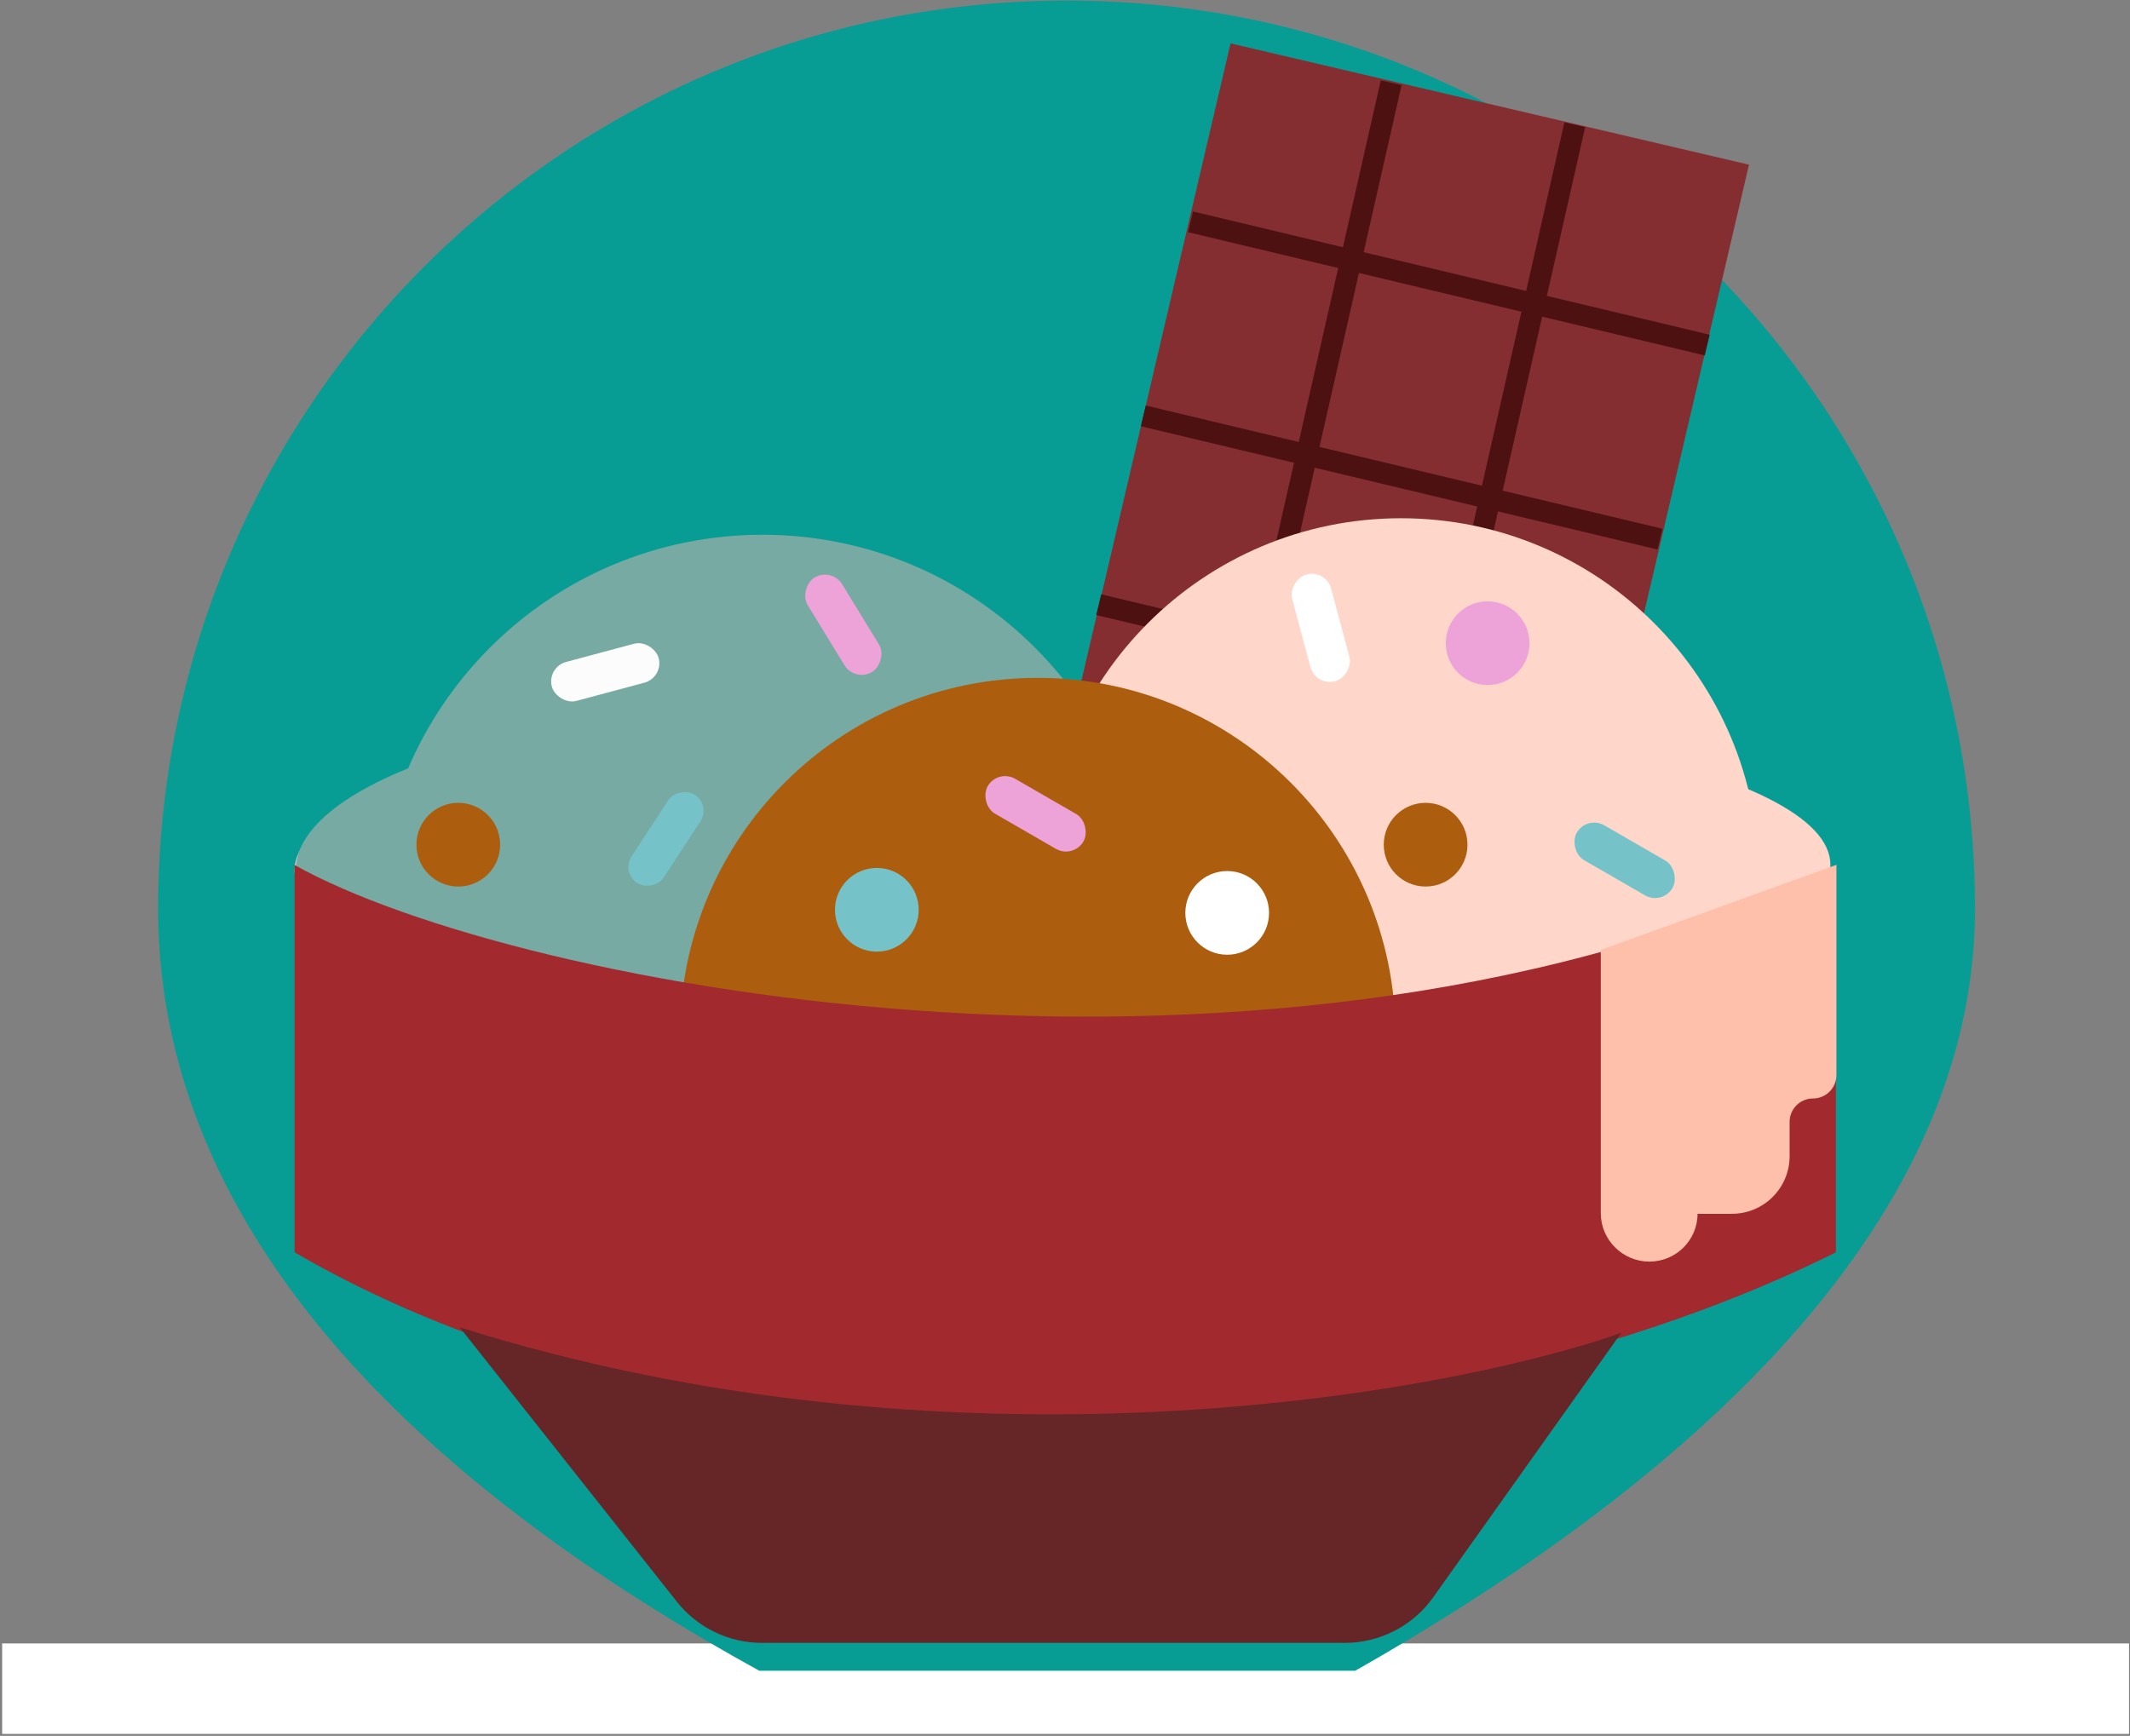 <svg width="687" height="560" viewBox="0 0 687 560" fill="none" xmlns="http://www.w3.org/2000/svg">
<rect x="0" y="0" width="687" height="560" fill="#808080" stroke="none"/>
<path d="M0.689 559.371H686.689V530.18H0.689V559.371Z" fill="white"/>
<path fill-rule="evenodd" clip-rule="evenodd" d="M437.095 539C525.716 488.694 637 405.133 637 293.18C637 131.36 505.819 0.18 344 0.18C182.181 0.18 51 131.36 51 293.18C51 408.113 153.31 488.582 244.912 539H437.095Z" fill="#089D94"/>
<path fill-rule="evenodd" clip-rule="evenodd" d="M402.627 282.865C402.704 282.847 402.78 282.827 402.857 282.807C406.844 281.739 409.209 277.641 408.141 273.654C407.073 269.668 402.975 267.302 398.989 268.37C398.912 268.391 398.836 268.412 398.761 268.435L399.58 271.493C399.655 271.469 399.731 271.446 399.808 271.425C402.107 270.809 404.47 272.174 405.086 274.473C405.702 276.772 404.338 279.136 402.039 279.752C401.962 279.772 401.885 279.791 401.808 279.807L402.627 282.865Z" fill="#996633"/>
<path fill-rule="evenodd" clip-rule="evenodd" d="M410.317 282.865C410.393 282.847 410.47 282.827 410.547 282.807C414.533 281.739 416.899 277.641 415.831 273.654C414.763 269.668 410.665 267.302 406.678 268.37C406.602 268.391 406.526 268.412 406.45 268.435L407.27 271.493C407.344 271.469 407.42 271.446 407.497 271.425C409.796 270.809 412.159 272.174 412.776 274.473C413.392 276.772 412.027 279.136 409.728 279.752C409.651 279.772 409.574 279.791 409.497 279.807L410.317 282.865Z" fill="#996633"/>
<path d="M590.371 279.022C590.371 309.42 479.429 335.868 343.16 335.868C206.891 335.868 95 311.225 95 280.826C95 250.428 206.891 225.785 343.16 225.785C479.429 225.785 590.371 248.623 590.371 279.022Z" fill="#FFD7CA"/>
<path d="M453.311 279.197C453.311 309.572 373.134 336 274.653 336C176.173 336 95.311 311.376 95.311 281C95.311 250.624 176.173 226 274.653 226C373.134 226 453.311 248.821 453.311 279.197Z" fill="#77AAA3"/>
<path d="M396.897 14L564.115 53.127L492.028 361.204L324.81 322.076L396.897 14Z" fill="#852E31"/>
<path fill-rule="evenodd" clip-rule="evenodd" d="M375.527 333.724L445.353 25.925L452.06 27.447L382.234 335.246L375.527 333.724Z" fill="#4D1112"/>
<path fill-rule="evenodd" clip-rule="evenodd" d="M434.748 347.259L504.574 39.461L511.281 40.982L441.455 348.781L434.748 347.259Z" fill="#4D1112"/>
<path fill-rule="evenodd" clip-rule="evenodd" d="M549.84 114.67L383.181 74.909L384.777 68.219L551.436 107.98L549.84 114.67Z" fill="#4D1112"/>
<path fill-rule="evenodd" clip-rule="evenodd" d="M520.232 238.181L353.573 198.42L355.169 191.73L521.828 231.492L520.232 238.181Z" fill="#4D1112"/>
<path fill-rule="evenodd" clip-rule="evenodd" d="M534.612 177.269L367.954 137.508L369.55 130.818L536.209 170.58L534.612 177.269Z" fill="#4D1112"/>
<path fill-rule="evenodd" clip-rule="evenodd" d="M504.158 309.245L337.499 269.484L339.963 259.156L506.622 298.917L504.158 309.245Z" fill="#4D1112"/>
<path d="M370.207 296.806C370.207 365.448 314.562 421.093 245.92 421.093C177.279 421.093 121.634 365.448 121.634 296.806C121.634 228.165 177.279 172.52 245.92 172.52C314.562 172.52 370.207 228.165 370.207 296.806Z" fill="#77AAA3"/>
<path d="M567.29 282.599C567.29 346.337 515.619 398.008 451.881 398.008C388.142 398.008 336.472 346.337 336.472 282.599C336.472 218.86 388.142 167.189 451.881 167.189C515.619 167.189 567.29 218.86 567.29 282.599Z" fill="#FFD7CA"/>
<path d="M450.105 334.091C450.105 397.829 398.435 449.5 334.696 449.5C270.958 449.5 219.287 397.829 219.287 334.091C219.287 270.352 270.958 218.682 334.696 218.682C398.435 218.682 450.105 270.352 450.105 334.091Z" fill="#AC5D0E"/>
<path d="M592.147 279.049C412.569 365.335 166.831 319.264 95 279.049V404.003C243.388 490.3 467.388 466.497 592.147 404.003V279.049Z" fill="#A22A2F"/>
<path d="M245.749 530C235.05 530 224.939 525.107 218.301 516.716L148.266 428.197C305.958 477.829 463.728 450.675 522.901 429.996L462.275 515.279C455.71 524.514 445.08 530 433.749 530H245.749Z" fill="#662527"/>
<rect x="321.811" y="248" width="35.664" height="13" rx="6.5" transform="rotate(30 321.811 248)" fill="#EDA2D8"/>
<rect x="511.811" y="263" width="35.664" height="13" rx="6.5" transform="rotate(30 511.811 263)" fill="#75C3C8"/>
<rect x="268.246" y="182.941" width="35.664" height="13" rx="6.5" transform="rotate(58.555 268.246 182.941)" fill="#EDA2D8"/>
<rect x="424.34" y="221.451" width="35.664" height="13" rx="6.5" transform="rotate(-105 424.34 221.451)" fill="white"/>
<rect x="176.311" y="215.23" width="35.664" height="13" rx="6.5" transform="rotate(-15 176.311 215.23)" fill="#FCFCFC"/>
<rect x="200.311" y="281.475" width="34.014" height="12.399" rx="6.199" transform="rotate(-56.839 200.311 281.475)" fill="#75C3C8"/>
<circle cx="282.811" cy="293.5" r="13.5" fill="#75C3C8"/>
<circle cx="479.811" cy="207.5" r="13.5" fill="#EDA2D8"/>
<circle cx="395.811" cy="294.5" r="13.5" fill="white"/>
<circle cx="459.811" cy="272.5" r="13.5" fill="#AC5D0E"/>
<circle cx="147.811" cy="272.5" r="13.5" fill="#AC5D0E"/>
<path d="M516.311 391.397V306.441L592.311 279V346.825C592.311 350.994 588.93 354.374 584.761 354.374C580.591 354.374 577.211 357.754 577.211 361.924V372.978C577.211 383.252 568.882 391.581 558.608 391.581H547.516C547.516 400.097 540.521 407 532.006 407C523.388 407 516.311 400.014 516.311 391.397Z" fill="#FEC0AB"/>
</svg>
